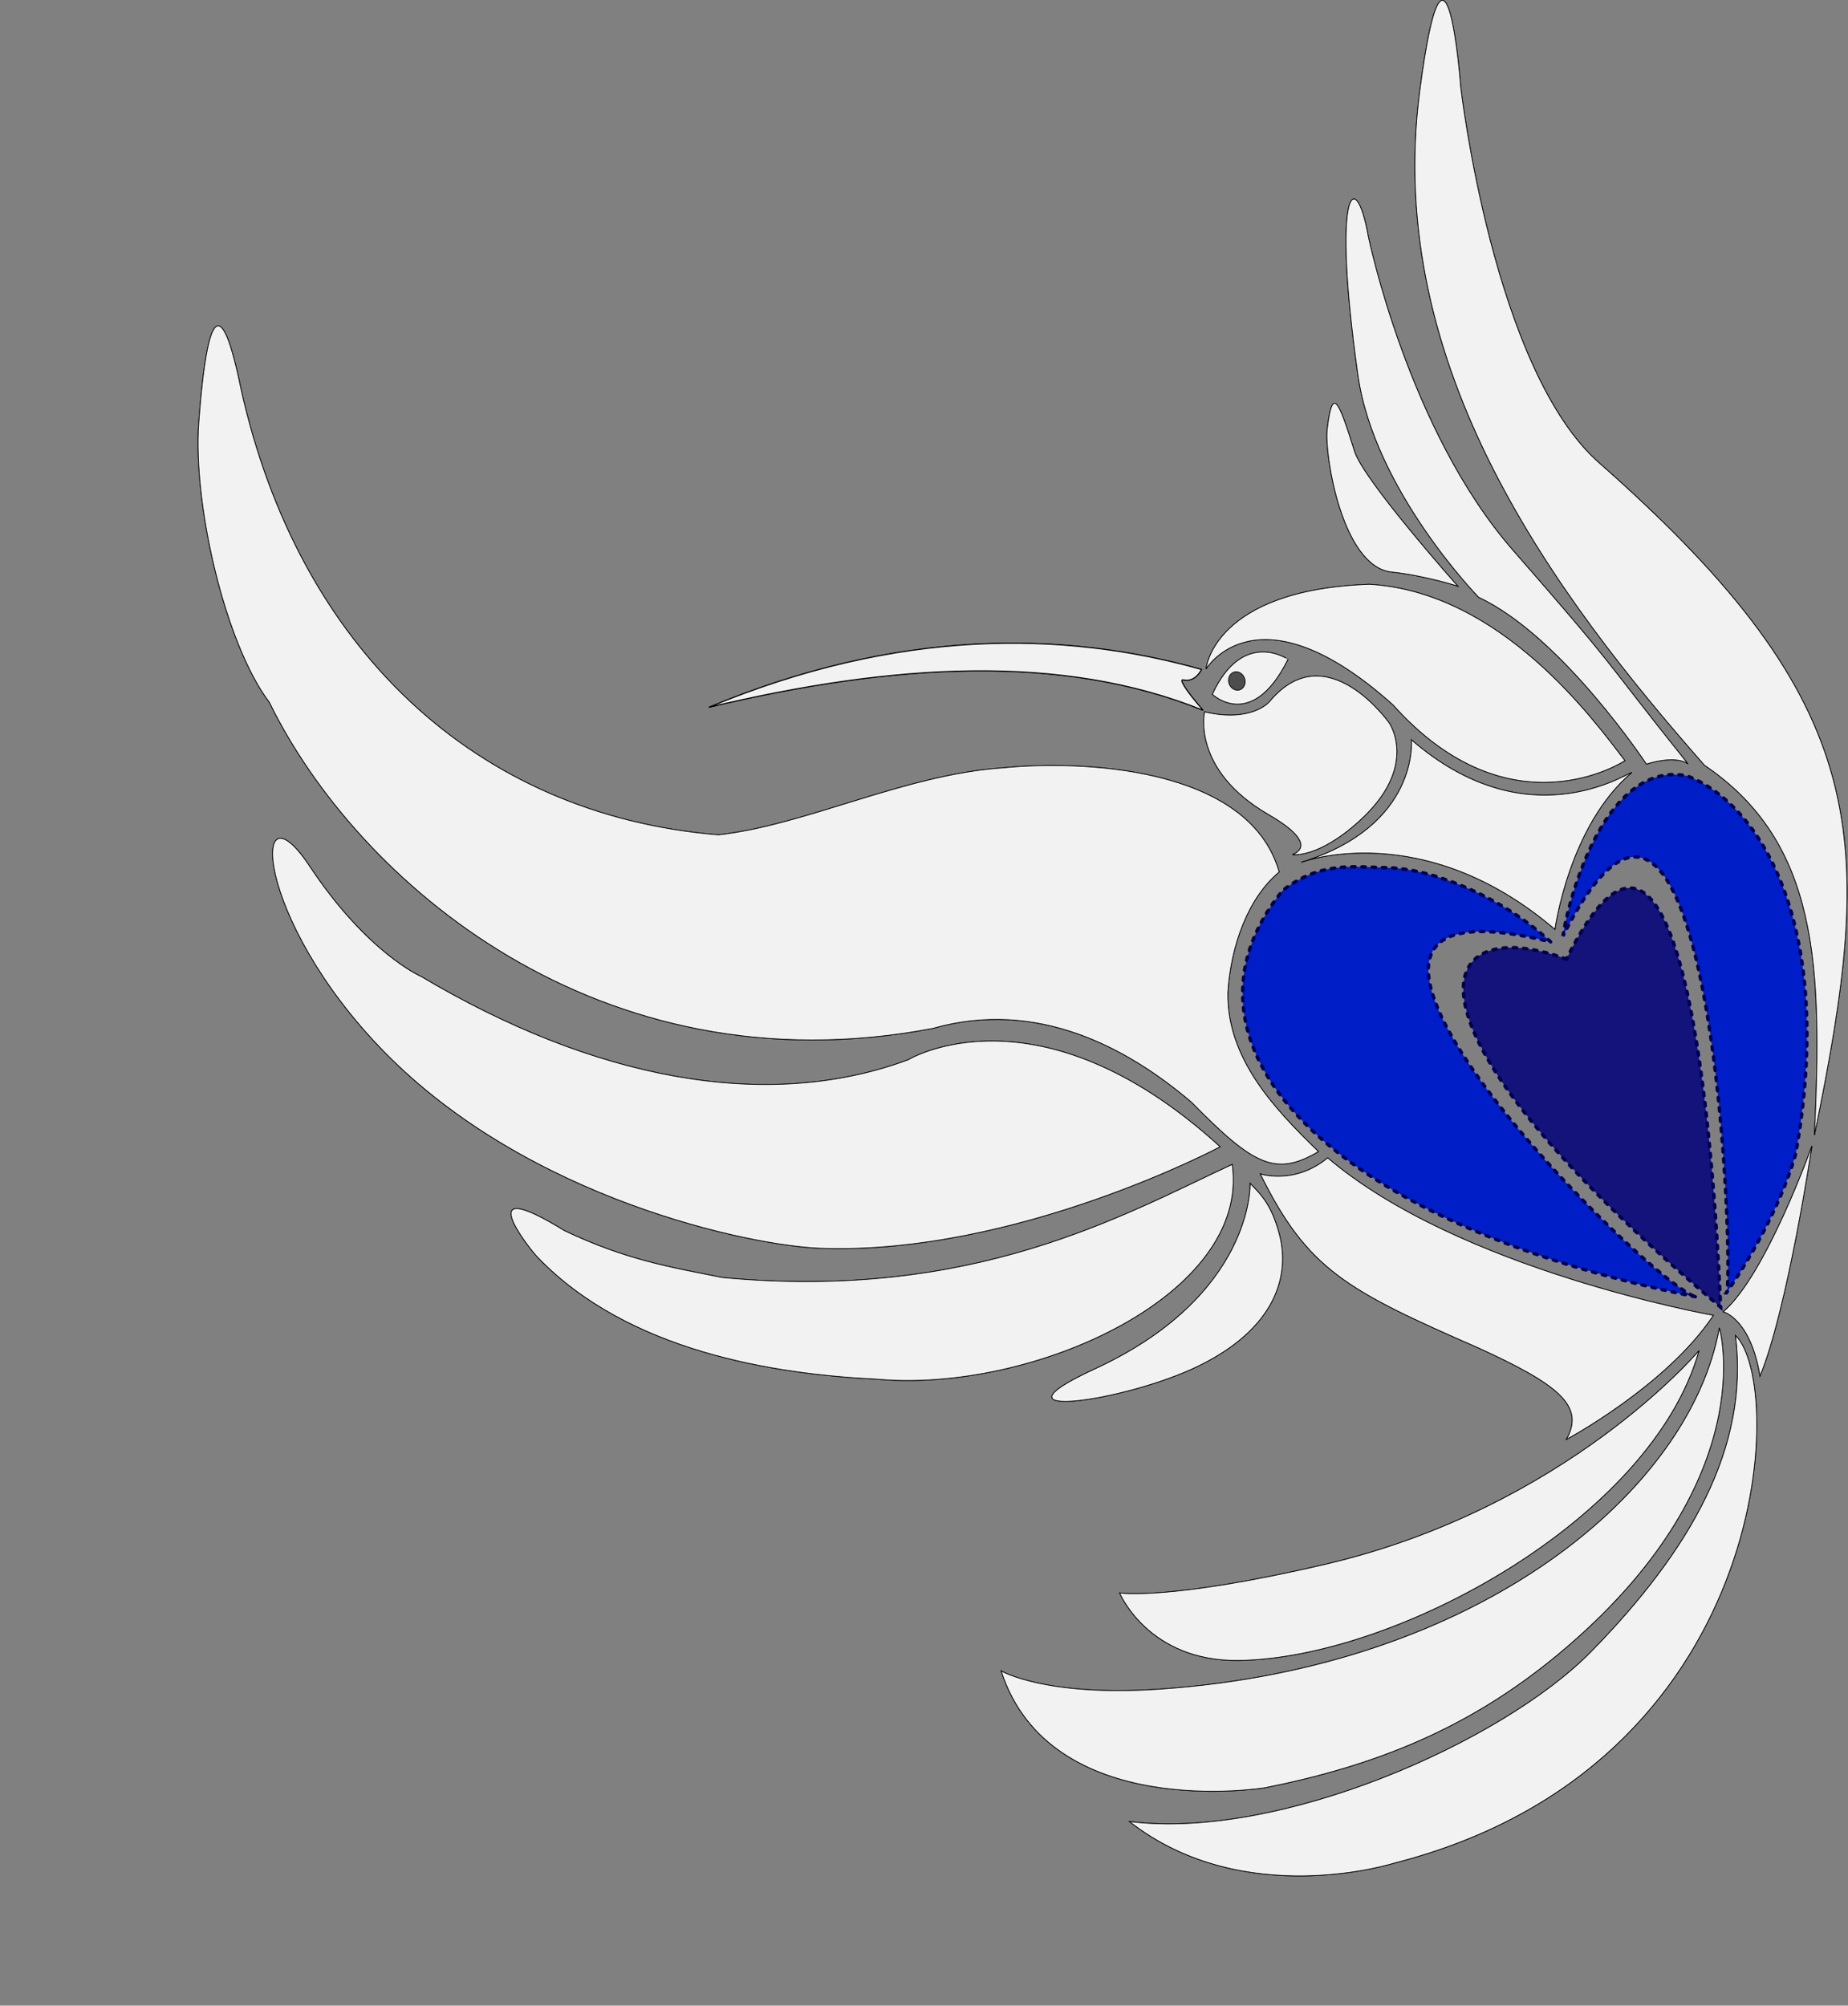 <svg xmlns="http://www.w3.org/2000/svg" xmlns:svg="http://www.w3.org/2000/svg" id="svg575" width="2470" height="2680" version="1.1" viewBox="0 0 2470 2680" xml:space="preserve"><rect x="0" y="0" width="2470" height="2680" fill="#808080" stroke="none"/><style id="style492" type="text/css">path{stroke:#000;fill:#000}.blue,.purple{stroke:none;fill:#001ec8}.purple{fill:#14127b}.lace{fill:none;stroke:#000050;stroke-width:4.56;stroke-linecap:round;stroke-dasharray:4.56,9.12}#beak{stroke-width:1.454}#eye{fill:#fff}</style><g id="mascot"><path id="path494" d="M1611.977,893.89c0,0,9.516-105.79,218.437-113.147c176.135,10.486,299.541,181.092,341.412,235.654c0,0-152.667,101.169-309.918-74.527C1680.564,779.166,1611.977,893.89,1611.977,893.89z"/><path id="path496" d="M1611.977,893.89c0,0,9.516-105.79,218.437-113.147c176.135,10.486,299.541,181.092,341.412,235.654c0,0-152.667,101.169-309.918-74.527C1680.564,779.166,1611.977,893.89,1611.977,893.89z" style="fill:#f2f2f2"/><path id="path498" d="M1609.99,951.172c0,0-17.842,77.477,85.748,137.389c72.271,41.798,31.627,53.267,31.627,53.267s33.552,6.073,89.941-45.237c80.09-72.877,39.384-130.639,39.384-130.639s-84.44-119.765-160.184-28.007C1696.505,937.944,1672.542,966.059,1609.99,951.172z"/><path id="path500" d="M1609.99,951.172c0,0-17.842,77.477,85.748,137.389c72.271,41.798,31.627,53.267,31.627,53.267s33.552,6.073,89.941-45.237c80.09-72.877,39.384-130.639,39.384-130.639s-84.44-119.765-160.184-28.007C1696.505,937.944,1672.542,966.059,1609.99,951.172z" style="fill:#f2f2f2"/><path id="path502" d="M1886.471,988.581c0,0,11.138,114.979-147.041,163.575c0,0,162.152-61.352,338.891,89.662c0,0,18.5-138.54,102.683-209.607C2171.425,1034.984,2039.909,1121.692,1886.471,988.581z"/><path id="path504" d="M1886.471,988.581c0,0,11.138,114.979-147.041,163.575c0,0,162.152-61.352,338.891,89.662c0,0,18.5-138.54,102.683-209.607C2171.425,1034.984,2039.909,1121.692,1886.471,988.581z" style="fill:#f2f2f2"/><path id="path506" d="M1620.416,927.717c0,0,52.75,50.553,101.022-46.643C1721.438,881.075,1661.457,839.26,1620.416,927.717z"/><path id="path508" d="M1620.416,927.717c0,0,52.75,50.553,101.022-46.643C1721.438,881.075,1661.457,839.26,1620.416,927.717z" style="fill:#f2f2f2"/><path id="eye" d="M1663.644,906.901c1.978,6.592-1.131,13.3-6.948,14.985c-5.818,1.685-12.139-2.292-14.12-8.884c-1.978-6.589,1.134-13.297,6.952-14.982C1655.345,896.335,1661.666,900.312,1663.644,906.901z" style="fill:#4d4d4d"/><path id="path511" d="M2425.161,1516.737c10.324-223.678,6.519-390.567-146.927-494.139c-197.333-224.644-429.309-530.796-380.538-901.605c35.248-267.985,54.6-5.352,54.6-5.352s43.629,382.154,187.388,504.897C2505.941,943.871,2506.367,1121.287,2425.161,1516.737z"/><path id="path513" d="M2425.161,1516.737c10.324-223.678,6.519-390.567-146.927-494.139c-197.333-224.644-429.309-530.796-380.538-901.605c35.248-267.985,54.6-5.352,54.6-5.352s43.629,382.154,187.388,504.897C2505.941,943.871,2506.367,1121.287,2425.161,1516.737z" style="fill:#f2f2f2"/><path id="path515" d="M1828.757,315.384c0,0,52.75,258.796,193.011,419.396c147.362,168.734,110.844,131.4,234.271,285.874c0,0-13.726-12.4-55.464,0.307c0,0-112.847-170.83-224.24-222.873c0,0-139.636-143.078-161.395-297.193C1779.606,250.634,1811.812,220.859,1828.757,315.384z"/><path id="path517" d="M1828.757,315.384c0,0,52.75,258.796,193.011,419.396c147.362,168.734,110.844,131.4,234.271,285.874c0,0-13.726-12.4-55.464,0.307c0,0-112.847-170.83-224.24-222.873c0,0-139.636-143.078-161.395-297.193C1779.606,250.634,1811.812,220.859,1828.757,315.384z" style="fill:#f2f2f2"/><path id="path519" d="M1948.479,783.247c0,0-125.77-141.083-137.986-179.972c-21.57-68.681-29.621-88.42-36.591-29.45c-3.865,32.725,19.875,183.652,86.226,190.548C1904.166,768.949,1948.479,783.247,1948.479,783.247z"/><path id="path521" d="M1948.479,783.247c0,0-125.77-141.083-137.986-179.972c-21.57-68.681-29.621-88.42-36.591-29.45c-3.865,32.725,19.875,183.652,86.226,190.548C1904.166,768.949,1948.479,783.247,1948.479,783.247z" style="fill:#f2f2f2"/><path id="path523" d="M265.722,564.054c-8.152,108.752,34.836,295.607,94.35,374.47c116.74,238.76,440.318,520.593,886.586,435.668c138.708-39.579,259.46,24.864,346.052,98.731c83.282,84.862,112.474,99.424,169.505,65.834c-59.141-57.281-122.45-124.229-121.132-212.485c4.155-64.08,27.511-126.884,68.622-161.109c-40.588-142.423-268.016-149.301-369.352-139.12c-131.23,8.867-262.996,76.582-380.2,89.509c-325.448-26.657-561.363-250.677-637.996-595.553C289.667,361.155,273.87,455.302,265.722,564.054z"/><path id="path525" d="M265.722,564.054c-8.152,108.752,34.836,295.607,94.35,374.47c116.74,238.76,440.318,520.593,886.586,435.668c138.708-39.579,259.46,24.864,346.052,98.731c83.282,84.862,112.474,99.424,169.505,65.834c-59.141-57.281-122.45-124.229-121.132-212.485c4.155-64.08,27.511-126.884,68.622-161.109c-40.588-142.423-268.016-149.301-369.352-139.12c-131.23,8.867-262.996,76.582-380.2,89.509c-325.448-26.657-561.363-250.677-637.996-595.553C289.667,361.155,273.87,455.302,265.722,564.054z" style="fill:#f2f2f2"/><path id="path527" d="M562.838,1304.813c230.013,136.835,460.685,181.856,650.958,111.34c0,0,173.715-105.567,417.032,116.186c0,0-273.168,145.195-534.295,135.596c-94.496-3.474-390.567-65.621-583.404-262.864c-175.166-179.173-177.987-366.224-99.331-247.676C491.29,1274.181,562.838,1304.813,562.838,1304.813z"/><path id="path529" d="M562.838,1304.813c230.013,136.835,460.685,181.856,650.958,111.34c0,0,173.715-105.567,417.032,116.186c0,0-273.168,145.195-534.295,135.596c-94.496-3.474-390.567-65.621-583.404-262.864c-175.166-179.173-177.987-366.224-99.331-247.676C491.29,1274.181,562.838,1304.813,562.838,1304.813z" style="fill:#f2f2f2"/><path id="path531" d="M965.398,1707.048c335.49,31.676,535.63-83.299,681.562-151.143c24.455,174.479-266.714,305.736-474.431,287.002c-138.928-6.75-333.321-37.361-454.117-163.129c-11.647-12.125-91.392-113.813,36.099-35.268C837.091,1683.747,895.998,1693.123,965.398,1707.048z"/><path id="path533" d="M965.398,1707.048c335.49,31.676,535.63-83.299,681.562-151.143c24.455,174.479-266.714,305.736-474.431,287.002c-138.928-6.75-333.321-37.361-454.117-163.129c-11.647-12.125-91.392-113.813,36.099-35.268C837.091,1683.747,895.998,1693.123,965.398,1707.048z" style="fill:#f2f2f2"/><path id="path535" d="M1684.492,1568.591c63.313,127.972,114.759,155.246,291.324,232.417c107.66,49.228,142.959,77.509,117.842,122.341c0,0,133.856-71.649,196.353-165.761c0,0-339.162-60.108-515.42-210.421C1729.984,1583.869,1684.492,1568.591,1684.492,1568.591z"/><path id="path537" d="M1684.492,1568.591c63.313,127.972,114.759,155.246,291.324,232.417c107.66,49.228,142.959,77.509,117.842,122.341c0,0,133.856-71.649,196.353-165.761c0,0-339.162-60.108-515.42-210.421C1729.984,1583.869,1684.492,1568.591,1684.492,1568.591z" style="fill:#f2f2f2"/><path id="path539" d="M1670.934,1581.267c0,0,5.497,149.755-207.863,248.039c-153.561,70.739,39.722,44.073,138.258-3.812c101.34-49.249,123.406-118.457,108.874-175.288C1699.108,1606.821,1682.043,1593.276,1670.934,1581.267z"/><path id="path541" d="M1670.934,1581.267c0,0,5.497,149.755-207.863,248.039c-153.561,70.739,39.722,44.073,138.258-3.812c101.34-49.249,123.406-118.457,108.874-175.288C1699.108,1606.821,1682.043,1593.276,1670.934,1581.267z" style="fill:#f2f2f2"/><path id="path543" d="M2421.78,1531.324c0,0-61.757,173.345-118.533,221.491c0,0,36.291,8.63,49.189,85.811C2389.425,1748.033,2421.78,1531.324,2421.78,1531.324z"/><path id="path545" d="M2421.78,1531.324c0,0-61.757,173.345-118.533,221.491c0,0,36.291,8.63,49.189,85.811C2389.425,1748.033,2421.78,1531.324,2421.78,1531.324z" style="fill:#f2f2f2"/><path id="path547" d="M2298.067,1774.257c0,0,60.485,207.06-215.383,436.233c-121.197,100.688-246.916,149.312-391.878,178.315c0,0-287.012,47.125-352.704-156.11c0,0,58.862,34.805,211.641,24.406C1979.896,2227.826,2259.594,1990.693,2298.067,1774.257z"/><path id="path549" d="M2298.067,1774.257c0,0,60.485,207.06-215.383,436.233c-121.197,100.688-246.916,149.312-391.878,178.315c0,0-287.012,47.125-352.704-156.11c0,0,58.862,34.805,211.641,24.406C1979.896,2227.826,2259.594,1990.693,2298.067,1774.257z" style="fill:#f2f2f2"/><path id="path551" d="M1496.487,2128.527c0,0,38.184,92.072,159.839,90.203c210.235-3.234,551.609-189.684,614.506-413.938c0,0-176.721,209.97-498.868,285.338C1562.705,2139.085,1496.487,2128.527,1496.487,2128.527z"/><path id="path553" d="M1496.487,2128.527c0,0,38.184,92.072,159.839,90.203c210.235-3.234,551.609-189.684,614.506-413.938c0,0-176.721,209.97-498.868,285.338C1562.705,2139.085,1496.487,2128.527,1496.487,2128.527z" style="fill:#f2f2f2"/><path id="path555" d="M2319.562,1784.373c67.984,66.106,49.556,575.534-455.449,704.963c0,0-201.498,64.398-354.49-55.349c201.174,25.111,498.821-106.314,617.34-227.303C2258.872,2072.029,2338.648,1933.761,2319.562,1784.373z"/><path id="path557" d="M2319.562,1784.373c67.984,66.106,49.556,575.534-455.449,704.963c0,0-201.498,64.398-354.49-55.349c201.174,25.111,498.821-106.314,617.34-227.303C2258.872,2072.029,2338.648,1933.761,2319.562,1784.373z" style="fill:#f2f2f2"/><path id="path559" d="M947.427,945.126c251.781-104.964,473.12-102.836,658.46-50.581c0,0-8.138,17.765-24.361,13.907c-5.711-1.357,1.667,12.11,26.509,40.646C1419.208,872.766,1193.775,886.398,947.427,945.126z"/><path id="beak" d="M947.427,945.126c251.781-104.964,473.12-102.836,658.46-50.581c0,0-8.138,17.765-24.361,13.907c-5.711-1.357,1.667,12.11,26.509,40.646C1419.208,872.766,1193.775,886.398,947.427,945.126z" style="fill:#f2f2f2"/><path id="path562" d="M2072.565,1258.561c0,0-40.71-39.82-105.351-69.183c-32.318-14.681-73.917-29.034-112.812-29.92c-47.728-1.085-90.031-8.288-139.967,30.381c-161.914,198.937,48.743,442.226,554.504,543.472C2215.211,1728.684,1632.122,1148.595,2072.565,1258.561z" class="blue"/><path id="path564" d="M2072.565,1258.561c0,0-40.71-39.82-105.351-69.183c-32.318-14.681-73.917-29.034-112.812-29.92c-47.728-1.085-90.031-8.288-139.967,30.381c-161.914,198.937,48.743,442.226,554.504,543.472C2215.211,1728.684,1632.122,1148.595,2072.565,1258.561z" class="lace"/><path id="path566" d="M2089,1250.758c0,0,6.621-47.435,31.076-105.404c24.456-57.972,69.361-122.52,135.318-108.428c99.035,38.683,198.1,202.659,144.854,504.171c-27.158,96.066-92.941,186.513-92.941,186.513C2319.081,1729.811,2292.455,846.947,2089,1250.758z" class="blue"/><path id="path568" d="M2089,1250.758c0,0,6.621-47.435,31.076-105.404c24.456-57.972,69.361-122.52,135.318-108.428c99.035,38.683,198.1,202.659,144.854,504.171c-27.158,96.066-92.941,186.513-92.941,186.513C2319.081,1729.811,2292.455,846.947,2089,1250.758z" class="lace"/><path id="path570" d="M2093.633,1281.527c-180.681-66.114-247.607,81.789,206.231,465.208C2290.286,1535.207,2251.655,961.503,2093.633,1281.527z" class="purple"/><path id="path572" d="M2093.633,1281.527c-180.681-66.114-247.607,81.789,206.231,465.208C2290.286,1535.207,2251.655,961.503,2093.633,1281.527z" class="lace"/></g></svg>